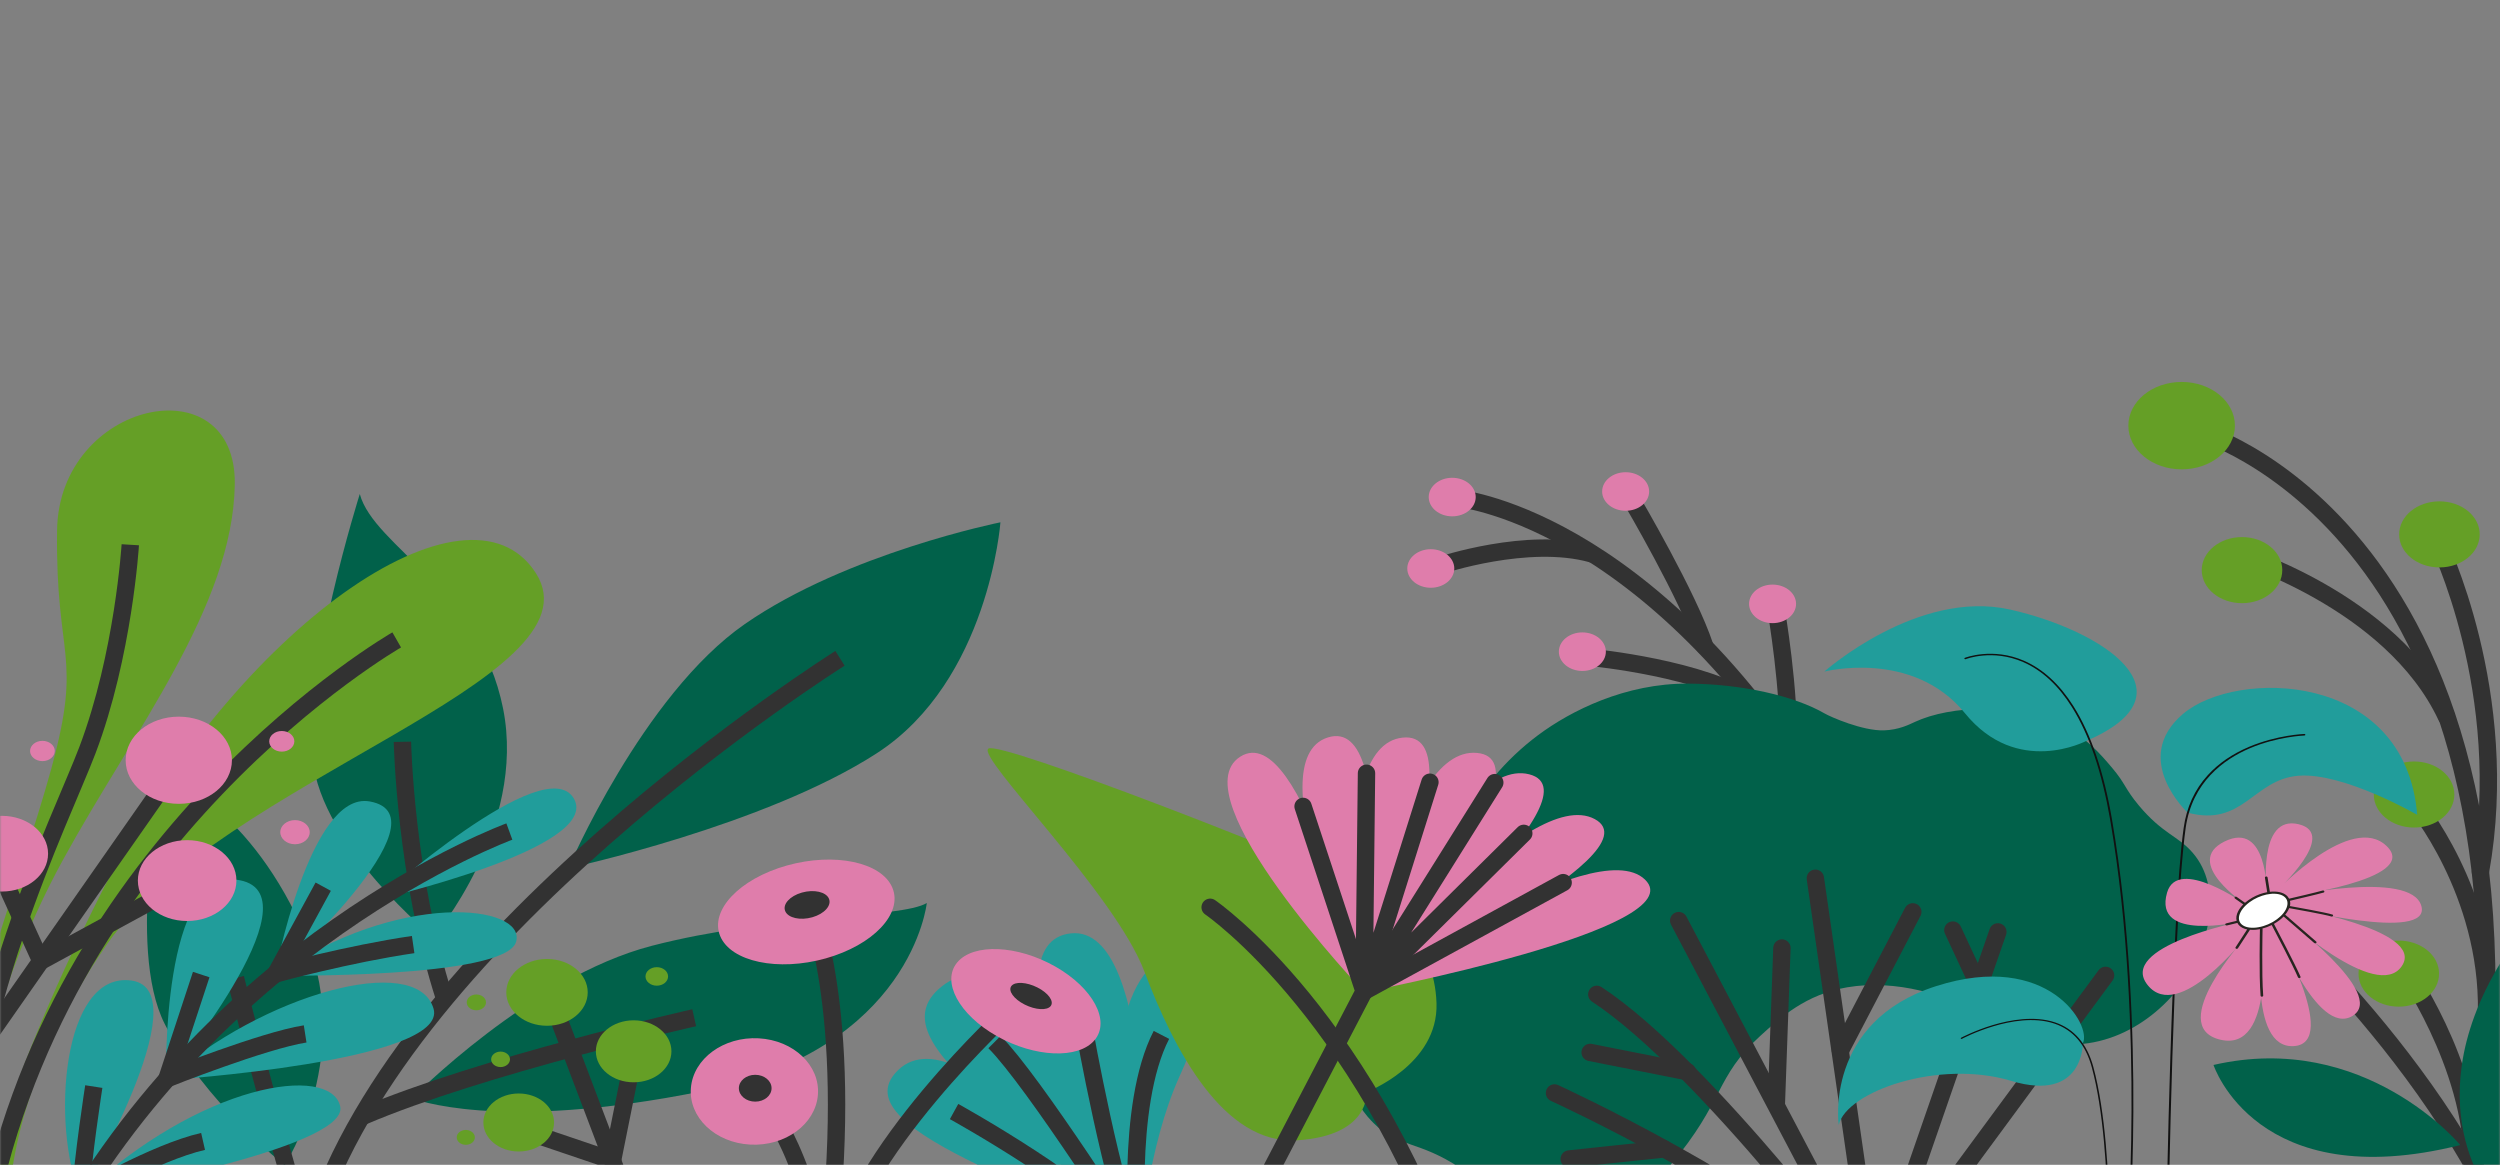 <svg width="719" height="335" viewBox="0 0 719 335" fill="none" xmlns="http://www.w3.org/2000/svg">
<rect x="0" y="0" width="719" height="335" fill="#808080" stroke="none"/>
<g clip-path="url(#clip0_46_771)">
<mask id="mask0_46_771" style="mask-type:luminance" maskUnits="userSpaceOnUse" x="0" y="0" width="719" height="337">
<path d="M719 0H0V337H719V0Z" fill="white"/>
</mask>
<g mask="url(#mask0_46_771)">
<path d="M420.184 143.478C420.184 143.478 479.696 149.813 531.136 242.505" stroke="#323232" stroke-width="5" stroke-linecap="round" stroke-linejoin="round"/>
<path d="M469.364 144C469.364 144 485.551 171.499 490.297 185.872M414.268 162.619C414.268 162.619 439.433 154.161 457.777 159.283M457.942 189.125C457.942 189.125 490.112 192.208 504.759 202.369M510.84 175.56C510.84 175.56 514.804 198.308 514.332 216" stroke="#323232" stroke-width="5" stroke-linecap="round" stroke-linejoin="round"/>
<path d="M417.657 148.499C421.39 148.499 424.416 146.017 424.416 142.956C424.416 139.894 421.39 137.412 417.657 137.412C413.924 137.412 410.898 139.894 410.898 142.956C410.898 146.017 413.924 148.499 417.657 148.499Z" fill="#DF7DAB"/>
<path d="M411.494 169.039C415.227 169.039 418.253 166.557 418.253 163.496C418.253 160.434 415.227 157.952 411.494 157.952C407.761 157.952 404.735 160.434 404.735 163.496C404.735 166.557 407.761 169.039 411.494 169.039Z" fill="#DF7DAB"/>
<path d="M467.535 146.898C471.268 146.898 474.294 144.416 474.294 141.355C474.294 138.293 471.268 135.811 467.535 135.811C463.802 135.811 460.776 138.293 460.776 141.355C460.776 144.416 463.802 146.898 467.535 146.898Z" fill="#DF7DAB"/>
<path d="M455.086 192.966C458.818 192.966 461.844 190.484 461.844 187.423C461.844 184.361 458.818 181.879 455.086 181.879C451.353 181.879 448.327 184.361 448.327 187.423C448.327 190.484 451.353 192.966 455.086 192.966Z" fill="#DF7DAB"/>
<path d="M509.792 179.217C513.525 179.217 516.55 176.735 516.55 173.673C516.55 170.611 513.525 168.129 509.792 168.129C506.059 168.129 503.033 170.611 503.033 173.673C503.033 176.735 506.059 179.217 509.792 179.217Z" fill="#DF7DAB"/>
<path d="M399.127 289.399C397.998 290.208 388.158 297.436 387.993 307.765C387.87 315.668 393.437 321.397 395.039 322.998C402.188 330.142 407.981 327.918 420.122 336.023C428.606 341.684 427.189 343.723 434.194 347.161C437.029 348.542 447.691 353.766 460.304 350.733C463.879 349.873 469.692 347.75 480.395 335.096C496.028 316.611 493.173 309.821 506.258 297.925C512.154 292.55 519.365 285.995 531.218 283.956C545.002 281.58 560.8 286.046 569.756 292.364C571.051 293.274 571.79 293.931 573.598 294.993C582.103 299.93 592.087 300.638 597.407 300.351C614.766 299.408 628.365 285.49 632.987 273.054C633.994 270.341 639.458 255.631 630.687 245.336C626.516 240.433 621.956 239.86 615.074 231.586C611.068 226.767 611.315 225.386 607.391 220.769C604.227 217.028 599.482 211.451 591.902 207.963C579.679 202.352 561.231 202.739 550.672 207.643C549.173 208.333 546.153 209.917 541.839 210.052C535.696 210.254 526.39 206.143 524.809 205.216C515.996 200.111 500.917 196.707 485.51 196.606C467.494 196.488 451.738 204.424 442.37 211.417C423.245 225.672 412.932 247.644 413.569 266.533C413.651 269.01 414.576 275.396 409.995 280.805C407.386 283.889 403.647 286.18 399.107 289.416L399.127 289.399Z" fill="#01614A"/>
<path d="M447.074 314.337C447.074 314.337 508.641 342.476 539.25 371.981C539.25 371.981 490.605 306.569 459.236 285.978" stroke="#323232" stroke-width="5" stroke-linecap="round" stroke-linejoin="round"/>
<path d="M482.798 264.764L539.25 371.981L522.096 252.582" stroke="#323232" stroke-width="5" stroke-linecap="round" stroke-linejoin="round"/>
<path d="M574.583 268.016L538.921 370.953L605.562 280.519" stroke="#323232" stroke-width="5" stroke-linecap="round" stroke-linejoin="round"/>
<path d="M451.306 333.327L478.607 330.428" stroke="#323232" stroke-width="5" stroke-linecap="round" stroke-linejoin="round"/>
<path d="M457.325 302.677L485.284 308.22" stroke="#323232" stroke-width="5" stroke-linecap="round" stroke-linejoin="round"/>
<path d="M512.482 272.65L510.88 317.403" stroke="#323232" stroke-width="5" stroke-linecap="round" stroke-linejoin="round"/>
<path d="M561.642 267.494L569.304 283.939" stroke="#323232" stroke-width="5" stroke-linecap="round" stroke-linejoin="round"/>
<path d="M550.117 262.253L529.308 302.121" stroke="#323232" stroke-width="5" stroke-linecap="round" stroke-linejoin="round"/>
<path d="M633.541 124.555C633.541 124.555 744.123 157.682 707.947 360.388" stroke="#323232" stroke-width="5" stroke-linecap="round" stroke-linejoin="round"/>
<path d="M700.943 155.408C700.943 155.408 722.595 199.167 713.371 250.728M642.211 158.929C642.211 158.929 687.857 172.409 703.593 206.093" stroke="#323232" stroke-width="5" stroke-linecap="round" stroke-linejoin="round"/>
<path d="M627.44 134.985C635.904 134.985 642.765 129.358 642.765 122.415C642.765 115.473 635.904 109.845 627.44 109.845C618.976 109.845 612.115 115.473 612.115 122.415C612.115 129.358 618.976 134.985 627.44 134.985Z" fill="#659F26"/>
<path d="M701.579 163.192C707.978 163.192 713.166 158.938 713.166 153.689C713.166 148.44 707.978 144.186 701.579 144.186C695.18 144.186 689.993 148.44 689.993 153.689C689.993 158.938 695.18 163.192 701.579 163.192Z" fill="#659F26"/>
<path d="M644.799 173.471C651.198 173.471 656.385 169.216 656.385 163.968C656.385 158.719 651.198 154.464 644.799 154.464C638.4 154.464 633.213 158.719 633.213 163.968C633.213 169.216 638.4 173.471 644.799 173.471Z" fill="#659F26"/>
<path d="M692.623 280.216C692.623 280.216 714.09 311.455 710.824 341.364" stroke="#323232" stroke-width="5" stroke-linecap="round" stroke-linejoin="round"/>
<path d="M689.891 289.517C696.29 289.517 701.477 285.262 701.477 280.013C701.477 274.765 696.29 270.51 689.891 270.51C683.492 270.51 678.305 274.765 678.305 280.013C678.305 285.262 683.492 289.517 689.891 289.517Z" fill="#659F26"/>
<path d="M694.554 231.064C694.554 231.064 715.754 256.407 715.138 291.084" stroke="#323232" stroke-width="5" stroke-linecap="round" stroke-linejoin="round"/>
<path d="M694.286 238.006C700.685 238.006 705.873 233.751 705.873 228.503C705.873 223.254 700.685 219 694.286 219C687.887 219 682.7 223.254 682.7 228.503C682.7 233.751 687.887 238.006 694.286 238.006Z" fill="#659F26"/>
<path d="M328.049 360.354L326.118 355.805C326.118 355.805 277.349 289.382 258.306 307.748C239.283 326.132 314.963 344.431 328.049 360.337V360.354Z" fill="#219D9B"/>
<path d="M327.453 358.4C327.453 358.4 296.31 265.792 271.864 282.945C247.418 300.099 305.514 326.789 327.453 358.4Z" fill="#219D9B"/>
<path d="M329.364 352.451C329.364 352.451 332.774 265.775 307.958 268.437C283.142 271.116 313.854 339.376 328.049 360.354L329.364 352.451Z" fill="#219D9B"/>
<path d="M327.946 357.136C327.946 357.136 330.123 329.822 339.121 309.821C348.119 289.82 351.303 276.222 342.285 273.947C333.267 271.672 310.423 284.714 327.946 357.119V357.136Z" fill="#219D9B"/>
<path d="M274.391 319.678C274.391 319.678 315.353 342.257 327.391 358.383C327.391 358.383 297.173 310.781 286.018 299.694" stroke="#323232" stroke-width="5" stroke-miterlimit="10"/>
<path d="M311.759 295.734C311.759 295.734 320.099 342.712 327.392 358.383C327.392 358.383 323.427 318.145 334.027 297.638" stroke="#323232" stroke-width="5" stroke-miterlimit="10"/>
<path d="M81.864 335.147C81.864 335.147 103.126 302.205 86.65 266.314C70.175 230.424 47.023 223.094 47.023 223.094C47.023 223.094 36.094 272.178 47.372 294.488C58.65 316.797 81.864 335.13 81.864 335.13V335.147ZM118.492 315.853C118.492 315.853 152.737 281.041 187.413 272.027C222.089 263.012 259.169 264.141 266.544 259.709C266.544 259.709 262.209 301.581 202.43 313.73C142.65 325.896 118.492 315.853 118.492 315.853ZM124.634 269.55C124.634 269.55 151.545 237.99 144.684 203.767C137.822 169.545 107.563 157.227 103.475 142.079C103.475 142.079 87.287 193.354 89.916 218.393C92.546 243.432 124.634 269.55 124.634 269.55ZM163.46 249.7C163.46 249.7 184.804 199.892 214.201 179.486C243.618 159.064 287.724 150.218 287.724 150.218C287.724 150.218 284.375 195.763 252.184 216.624C219.973 237.484 163.46 249.7 163.46 249.7Z" fill="#01614A"/>
<path d="M88.745 356.529C111.733 270.965 241.584 189.327 241.584 189.327" stroke="#323232" stroke-width="5" stroke-miterlimit="10"/>
<path d="M115.739 213.338C115.739 213.338 116.499 251.857 127.88 287.208M67.71 281.311C67.71 281.311 83.528 343.15 91.211 364.213M199.657 292.701C199.657 292.701 138.46 306.451 104.194 321.11" stroke="#323232" stroke-width="5" stroke-miterlimit="10"/>
<path d="M23.152 343.976C23.152 343.976 100.619 330.496 97.846 318.196C95.073 305.912 57.603 311.456 23.152 343.976Z" fill="#219D9B"/>
<path d="M23.152 343.976C23.152 343.976 57.952 285.001 37.902 282.019C17.832 279.053 14.586 323.756 23.152 343.976ZM47.763 310.647C47.763 310.647 129.318 305.356 124.675 290.039C119.724 273.627 75.434 286.079 47.763 310.647Z" fill="#219D9B"/>
<path d="M47.763 310.647C47.763 310.647 91.909 257.704 69.045 253.171C46.181 248.655 47.763 310.647 47.763 310.647ZM78.947 280.586C78.947 280.586 145.526 281.564 148.443 270.83C151.36 260.097 114.63 255.952 78.947 280.586Z" fill="#219D9B"/>
<path d="M78.987 280.586C78.987 280.586 89.012 227.425 106.309 230.491C129.831 234.67 78.987 280.586 78.987 280.586ZM108.487 258.715C108.487 258.715 173.258 243.938 165.041 229.666C156.824 215.394 108.487 258.715 108.487 258.715Z" fill="#219D9B"/>
<path d="M146.492 239.152C146.492 239.152 59.246 270.965 12.347 362.764" stroke="#323232" stroke-width="5" stroke-miterlimit="10"/>
<path d="M92.957 255.008L79.296 280.081C79.296 280.081 100.332 274.335 118.82 271.656M57.87 280.283L48.009 310.242C48.009 310.242 75.783 299.222 87.76 297.352M26.973 312.5C26.973 312.5 23.707 333.613 23.173 343.976C23.173 343.976 44.496 331.44 58.404 328.272" stroke="#323232" stroke-width="5" stroke-miterlimit="10"/>
<path d="M2.486 349.823C2.486 349.823 0.719 314.59 30.876 271.42C63.621 224.526 173.608 195.393 154.133 164.861C134.679 134.328 68.12 180.194 30.26 254.57C-5.238 324.346 -4.149 348.93 -4.149 348.93L2.506 349.823H2.486ZM-8.012 324.733C-8.012 324.733 -4.149 287.967 18.098 247.324C38.436 210.153 66.929 174.465 67.525 139.383C68.12 104.302 16.886 115.204 16.414 152.56C15.921 189.933 23.912 187.743 14.729 221.156C5.547 254.57 -10.887 292.921 -11.381 325.239C-11.874 357.557 -7.991 324.75 -7.991 324.75L-8.012 324.733Z" fill="#659F26"/>
<path d="M114.095 184.036C114.095 184.036 14.75 240.938 -4.704 355.72M37.47 156.671C37.47 156.671 35.539 188.299 25.144 215.747C17.728 235.361 -11.833 294.252 -9.655 348.475" stroke="#323232" stroke-width="5" stroke-miterlimit="10"/>
<path d="M160.461 292.448L184.948 357.051" stroke="#323232" stroke-width="5" stroke-miterlimit="10"/>
<path d="M180.798 310.68L176.156 333.782L155.9 326.924" stroke="#323232" stroke-width="5" stroke-miterlimit="10"/>
<path d="M157.318 295.01C163.785 295.01 169.027 290.71 169.027 285.405C169.027 280.101 163.785 275.801 157.318 275.801C150.851 275.801 145.608 280.101 145.608 285.405C145.608 290.71 150.851 295.01 157.318 295.01Z" fill="#659F26"/>
<path d="M149.182 331.17C154.798 331.17 159.351 327.436 159.351 322.829C159.351 318.223 154.798 314.488 149.182 314.488C143.566 314.488 139.014 318.223 139.014 322.829C139.014 327.436 143.566 331.17 149.182 331.17Z" fill="#659F26"/>
<path d="M182.236 311.27C188.238 311.27 193.103 307.279 193.103 302.356C193.103 297.433 188.238 293.443 182.236 293.443C176.235 293.443 171.369 297.433 171.369 302.356C171.369 307.279 176.235 311.27 182.236 311.27Z" fill="#659F26"/>
<path d="M143.965 306.889C145.462 306.889 146.676 305.893 146.676 304.665C146.676 303.436 145.462 302.441 143.965 302.441C142.467 302.441 141.253 303.436 141.253 304.665C141.253 305.893 142.467 306.889 143.965 306.889Z" fill="#659F26"/>
<path d="M188.892 283.484C190.685 283.484 192.138 282.292 192.138 280.822C192.138 279.352 190.685 278.16 188.892 278.16C187.1 278.16 185.646 279.352 185.646 280.822C185.646 282.292 187.1 283.484 188.892 283.484Z" fill="#659F26"/>
<path d="M133.96 329.249C135.401 329.249 136.569 328.291 136.569 327.109C136.569 325.927 135.401 324.969 133.96 324.969C132.52 324.969 131.352 325.927 131.352 327.109C131.352 328.291 132.52 329.249 133.96 329.249Z" fill="#659F26"/>
<path d="M137.001 290.561C138.532 290.561 139.774 289.543 139.774 288.287C139.774 287.03 138.532 286.012 137.001 286.012C135.469 286.012 134.228 287.03 134.228 288.287C134.228 289.543 135.469 290.561 137.001 290.561Z" fill="#659F26"/>
<path d="M46.016 227.374L-7.56 304.024" stroke="#323232" stroke-width="5" stroke-miterlimit="10"/>
<path d="M42.811 259.541L11.771 276.424L1.726 254.435" stroke="#323232" stroke-width="5" stroke-miterlimit="10"/>
<path d="M51.419 231.182C59.86 231.182 66.703 225.569 66.703 218.646C66.703 211.722 59.86 206.109 51.419 206.109C42.978 206.109 36.135 211.722 36.135 218.646C36.135 225.569 42.978 231.182 51.419 231.182Z" fill="#DF7DAB"/>
<path d="M0.555 256.406C7.884 256.406 13.826 251.533 13.826 245.521C13.826 239.51 7.884 234.636 0.555 234.636C-6.774 234.636 -12.716 239.51 -12.716 245.521C-12.716 251.533 -6.774 256.406 0.555 256.406Z" fill="#DF7DAB"/>
<path d="M53.822 264.882C61.65 264.882 67.997 259.677 67.997 253.255C67.997 246.834 61.65 241.629 53.822 241.629C45.994 241.629 39.648 246.834 39.648 253.255C39.648 259.677 45.994 264.882 53.822 264.882Z" fill="#DF7DAB"/>
<path d="M12.202 218.898C14.165 218.898 15.756 217.593 15.756 215.983C15.756 214.373 14.165 213.068 12.202 213.068C10.24 213.068 8.648 214.373 8.648 215.983C8.648 217.593 10.24 218.898 12.202 218.898Z" fill="#DF7DAB"/>
<path d="M84.842 242.808C87.179 242.808 89.074 241.254 89.074 239.337C89.074 237.42 87.179 235.866 84.842 235.866C82.505 235.866 80.61 237.42 80.61 239.337C80.61 241.254 82.505 242.808 84.842 242.808Z" fill="#DF7DAB"/>
<path d="M81.041 216.169C83.038 216.169 84.657 214.841 84.657 213.203C84.657 211.565 83.038 210.237 81.041 210.237C79.044 210.237 77.426 211.565 77.426 213.203C77.426 214.841 79.044 216.169 81.041 216.169Z" fill="#DF7DAB"/>
<path d="M393.026 314.067C393.026 314.067 413.713 306.249 413.138 288.523C412.563 270.796 399.929 259.962 387.274 253.458C374.641 246.954 288.073 213.102 284.293 215.276C280.493 217.449 320.613 256.845 329.118 279.39C337.622 301.918 351.879 329.266 373.018 327.952C394.177 326.637 393.026 314.101 393.026 314.101V314.067Z" fill="#659F26"/>
<path d="M348.038 260.939C348.038 260.939 394.465 292.617 421.602 376.429" stroke="#323232" stroke-width="5" stroke-linecap="round" stroke-linejoin="round"/>
<path d="M232.402 259.473C232.402 259.473 245.816 289.011 238.318 356.816M217.262 313.022C217.262 313.022 233.511 332.282 235.956 363.893M290.928 290.14C290.928 290.14 244.974 331.878 239.92 364.449" stroke="#323232" stroke-width="5" stroke-miterlimit="10"/>
<path d="M314.784 299.161C319.441 293.644 314.384 284.156 303.49 277.969C292.595 271.781 279.988 271.237 275.331 276.753C270.674 282.269 275.731 291.757 286.626 297.945C297.521 304.133 310.128 304.677 314.784 299.161Z" fill="#DF7DAB"/>
<path d="M237.468 275.637C251.143 271.796 259.732 262.702 256.652 255.324C253.572 247.946 239.99 245.078 226.315 248.919C212.64 252.759 204.051 261.853 207.131 269.231C210.211 276.609 223.793 279.477 237.468 275.637Z" fill="#DF7DAB"/>
<path d="M235.229 314.897C235.911 306.456 228.288 299.168 218.201 298.617C208.114 298.067 199.384 304.464 198.702 312.904C198.019 321.345 205.643 328.633 215.729 329.184C225.816 329.734 234.546 323.337 235.229 314.897Z" fill="#DF7DAB"/>
<path d="M302.192 289.323C303.212 287.969 301.503 285.587 298.375 284.003C295.248 282.419 291.886 282.232 290.866 283.586C289.847 284.94 291.556 287.321 294.683 288.906C297.811 290.49 301.173 290.677 302.192 289.323Z" fill="#323232"/>
<path d="M233.624 263.805C237.095 262.814 239.235 260.421 238.403 258.461C237.571 256.501 234.082 255.716 230.611 256.708C227.139 257.7 225 260.092 225.832 262.052C226.664 264.012 230.152 264.797 233.624 263.805Z" fill="#323232"/>
<path d="M217.2 316.831C219.799 316.831 221.905 315.103 221.905 312.972C221.905 310.841 219.799 309.113 217.2 309.113C214.602 309.113 212.496 310.841 212.496 312.972C212.496 315.103 214.602 316.831 217.2 316.831Z" fill="#323232"/>
<path d="M392.307 285.338C392.307 285.338 338.793 228.992 356.706 217.618C374.62 206.244 392.307 285.338 392.307 285.338ZM392.307 285.338C392.307 285.338 458.373 238.815 473.082 252.952C487.79 267.089 392.307 285.338 392.307 285.338Z" fill="#DF7DAB"/>
<path d="M392.308 285.338C392.308 285.338 439.679 225.419 458.641 235.563C477.602 245.724 392.308 285.338 392.308 285.338Z" fill="#DF7DAB"/>
<path d="M392.307 285.338C392.307 285.338 360.754 218.764 381.892 212.091C403.031 205.418 392.307 285.338 392.307 285.338Z" fill="#DF7DAB"/>
<path d="M392.308 285.338C392.308 285.338 380.906 214.585 403.36 212.142C425.813 209.698 392.308 285.338 392.308 285.338Z" fill="#DF7DAB"/>
<path d="M392.308 285.321C392.308 285.321 418.171 217.18 439.803 222.69C461.434 228.216 392.308 285.321 392.308 285.321Z" fill="#DF7DAB"/>
<path d="M392.431 285.355C392.431 285.355 402.271 214.45 424.786 216.539C447.301 218.629 392.431 285.355 392.431 285.355Z" fill="#DF7DAB"/>
<path d="M374.763 231.924L392.307 285.136L354.857 356.984" stroke="#323232" stroke-width="5" stroke-linecap="round" stroke-linejoin="round"/>
<path d="M393.006 222.386L392.308 285.136L411.248 224.965" stroke="#323232" stroke-width="5" stroke-linecap="round" stroke-linejoin="round"/>
<path d="M429.901 225.083L392.308 285.136L438.241 239.675" stroke="#323232" stroke-width="5" stroke-linecap="round" stroke-linejoin="round"/>
<path d="M449.561 253.845L392.308 285.136" stroke="#323232" stroke-width="5" stroke-linecap="round" stroke-linejoin="round"/>
<path d="M600.016 213.085C600.016 213.085 580.131 223.617 565.114 205.115C550.097 186.614 524.665 193.152 524.665 193.152C524.665 193.152 551.535 169.292 578.179 175.324C604.823 181.357 632.001 199.352 600.016 213.102V213.085Z" fill="#219D9B"/>
<path d="M611.788 359.613C611.644 359.613 611.541 359.495 611.541 359.377C611.541 359.208 612.918 342.965 613.02 319.695C613.123 298.228 612.137 266.23 606.878 235.732C604.536 222.117 600.838 211.215 595.887 203.346C591.964 197.095 587.239 192.747 581.857 190.405C573.023 186.563 565.381 189.546 565.32 189.579C565.196 189.63 565.032 189.579 564.97 189.478C564.909 189.377 564.97 189.242 565.094 189.192C565.176 189.158 573.044 186.091 582.103 190.034C587.568 192.41 592.375 196.825 596.36 203.16C601.352 211.08 605.07 222.016 607.412 235.681C612.671 266.213 613.657 298.228 613.554 319.712C613.452 342.982 612.075 359.259 612.075 359.411C612.075 359.528 611.952 359.613 611.808 359.613H611.788Z" fill="#111111"/>
<path d="M629.167 233.727C629.167 233.727 612.609 218.275 627.831 205.317C643.054 192.36 691.781 192.832 695.191 234.35C695.191 234.35 673.868 222.016 660.946 223.111C648.004 224.206 645.149 237.939 629.167 233.727Z" fill="#219D9B"/>
<path d="M623.353 351.104C623.189 351.104 623.065 351.002 623.065 350.868C623.065 349.991 624.442 263.77 628.016 238.141C628.838 232.193 631.18 227.054 634.98 222.909C638.021 219.572 641.965 216.86 646.751 214.821C654.866 211.367 662.652 211.097 662.734 211.08C662.898 211.08 663.021 211.181 663.021 211.299C663.021 211.434 662.898 211.535 662.754 211.535C662.672 211.535 655.01 211.805 646.998 215.225C639.623 218.376 630.44 224.897 628.591 238.175C625.017 263.77 623.661 349.975 623.641 350.851C623.641 350.986 623.517 351.087 623.353 351.087V351.104Z" fill="#111111"/>
<path d="M528.814 323.571C528.814 323.571 524.521 293.915 556.855 283.602C589.19 273.29 601.68 295.044 599.03 299.997C599.03 299.997 599.297 317.151 578.446 310.866C557.615 304.581 531.094 313.882 528.794 323.554L528.814 323.571Z" fill="#219D9B"/>
<path d="M606.116 377.356C605.993 377.356 605.89 377.272 605.89 377.154C605.911 376.699 608.273 331.524 601.597 306.94C599.83 300.402 596.194 296.172 590.812 294.37C584.978 292.415 578.075 293.712 573.309 295.145C568.133 296.695 564.291 298.734 564.25 298.767C564.147 298.818 564.004 298.801 563.942 298.717C563.88 298.633 563.901 298.515 564.004 298.464C564.045 298.447 567.927 296.375 573.145 294.808C577.993 293.359 585.019 292.044 590.997 294.033C596.523 295.886 600.241 300.2 602.049 306.872C605.541 319.746 606.527 338.18 606.733 351.373C606.959 365.662 606.363 377.069 606.342 377.187C606.342 377.288 606.24 377.373 606.116 377.373V377.356Z" fill="#111111"/>
<path d="M651.127 261.125C651.127 261.125 713.207 315.651 728.512 376.783" stroke="#323232" stroke-width="5" stroke-linecap="round" stroke-linejoin="round"/>
<path d="M651.907 256.811C651.907 256.811 649.134 234.097 661.151 237.063C672.655 239.91 654.865 256.137 654.865 256.137C654.865 256.137 676.271 233.575 686.399 243.331C696.526 253.087 656.673 258.075 656.673 258.075C656.673 258.075 693.424 249.902 696.382 260.568C699.341 271.234 658.07 260.838 658.07 260.838C658.07 260.838 697.882 267.325 690.754 277.857C683.625 288.388 656.694 263.719 656.694 263.719C656.694 263.719 686.83 285.945 676.579 292.179C666.328 298.414 654.167 266.466 654.167 266.466C654.167 266.466 673.251 299.913 659.755 300.857C646.258 301.8 650.654 268.707 650.654 268.707C650.654 268.707 654.434 302.879 638.513 299.003C622.572 295.128 645.909 269.448 645.909 269.448C645.909 269.448 626.578 294.37 617.683 283.333C608.788 272.296 644.019 265.185 644.101 265.101C644.183 265.017 619.1 271.066 623.25 256.71C626.311 246.128 645.95 260.181 645.95 260.181C645.95 260.181 627.482 248.049 639.807 242C652.133 235.951 651.928 256.794 651.928 256.794L651.907 256.811Z" fill="#DF7DAB"/>
<path d="M644.162 265.809C642.519 263.888 644.224 260.585 647.942 258.462C651.661 256.322 656.016 256.171 657.659 258.092C659.302 260.012 657.597 263.315 653.879 265.438C650.161 267.578 645.806 267.73 644.162 265.809Z" fill="white"/>
<path d="M670.807 263.028C669.102 262.456 659.837 260.804 658.584 260.585C658.707 260.046 658.707 259.541 658.584 259.069C660.022 258.732 666.678 257.165 668.239 256.71C668.444 256.659 668.547 256.474 668.465 256.305C668.403 256.137 668.177 256.053 667.972 256.12C666.452 256.575 659.714 258.142 658.337 258.462C658.235 258.26 658.111 258.075 657.967 257.889C657.105 256.861 655.523 256.339 653.551 256.423C653.304 256.423 653.058 256.457 652.811 256.474L652.154 252.346C652.133 252.177 651.907 252.042 651.722 252.076C651.517 252.093 651.373 252.261 651.394 252.43L652.051 256.592C650.593 256.845 649.093 257.401 647.717 258.193C646.957 258.631 646.279 259.119 645.662 259.642L643.279 257.957C643.115 257.839 642.869 257.856 642.745 257.99C642.601 258.125 642.622 258.327 642.786 258.428L645.169 260.113C644.532 260.737 644.039 261.394 643.69 262.085C643.177 263.079 643.053 264.006 643.259 264.831L640.26 265.556C640.054 265.607 639.931 265.775 639.992 265.944C640.054 266.095 640.218 266.179 640.403 266.163C640.588 266.146 640.444 266.163 640.465 266.163L643.464 265.438C643.567 265.623 643.69 265.826 643.834 265.994C644.389 266.651 645.231 267.089 646.279 267.308L642.951 272.431C642.848 272.582 642.93 272.768 643.115 272.852C643.177 272.886 643.259 272.903 643.341 272.886C643.464 272.886 643.567 272.818 643.629 272.717L647.018 267.511C647.039 267.477 647.059 267.443 647.059 267.393C647.45 267.426 647.84 267.443 648.271 267.426C648.456 267.426 648.641 267.41 648.826 267.393C649.196 267.359 649.586 267.292 649.956 267.224C649.956 267.612 649.648 280.317 650.141 286.366C650.141 286.534 650.346 286.669 650.552 286.652C650.757 286.635 650.901 286.484 650.901 286.315C650.408 280.232 650.716 267.342 650.716 267.207C650.716 267.157 650.695 267.089 650.654 267.056C651.558 266.82 652.462 266.483 653.345 266.045C654.27 267.797 659.529 277.84 660.905 281.092C660.967 281.226 661.131 281.311 661.316 281.294C661.501 281.277 661.378 281.294 661.398 281.294C661.604 281.243 661.706 281.058 661.624 280.889C660.207 277.57 654.742 267.157 653.982 265.708C654.003 265.708 654.044 265.674 654.064 265.657C655.133 265.05 656.036 264.343 656.776 263.585L665.568 271.201C665.651 271.268 665.774 271.302 665.897 271.302C666.02 271.302 666.061 271.268 666.123 271.218C666.267 271.1 666.287 270.897 666.123 270.779L657.331 263.163C657.29 263.13 657.248 263.113 657.207 263.096C657.557 262.675 657.865 262.22 658.091 261.782C658.193 261.579 658.276 261.377 658.358 261.175C659.488 261.377 668.855 263.045 670.478 263.585C670.54 263.601 670.601 263.618 670.663 263.601C670.807 263.601 670.93 263.517 670.971 263.399C671.053 263.231 670.971 263.062 670.766 262.995L670.807 263.028ZM653.653 265.168C651.907 266.163 649.976 266.752 648.21 266.82C646.505 266.887 645.19 266.449 644.471 265.623C643.752 264.781 643.731 263.618 644.389 262.321C645.067 260.99 646.422 259.709 648.148 258.698C649.73 257.805 651.455 257.232 653.078 257.08C654.701 256.929 653.428 257.047 653.592 257.047C655.297 256.979 656.612 257.401 657.331 258.243C658.05 259.086 658.07 260.248 657.413 261.546C656.735 262.877 655.379 264.157 653.653 265.168Z" fill="#272520"/>
<path d="M715.549 342.51C715.549 342.51 690.384 310.849 728.553 263.585C728.553 263.585 758.217 320.976 715.549 342.51Z" fill="#01614A"/>
<path d="M707.578 329.316C707.578 329.316 680.133 296.274 636.603 306.282C636.603 306.282 648.908 344.026 707.578 329.316Z" fill="#01614A"/>
</g>
</g>
<defs>
<clipPath id="clip0_46_771">
<rect width="719" height="337" fill="white"/>
</clipPath>
</defs>
</svg>
